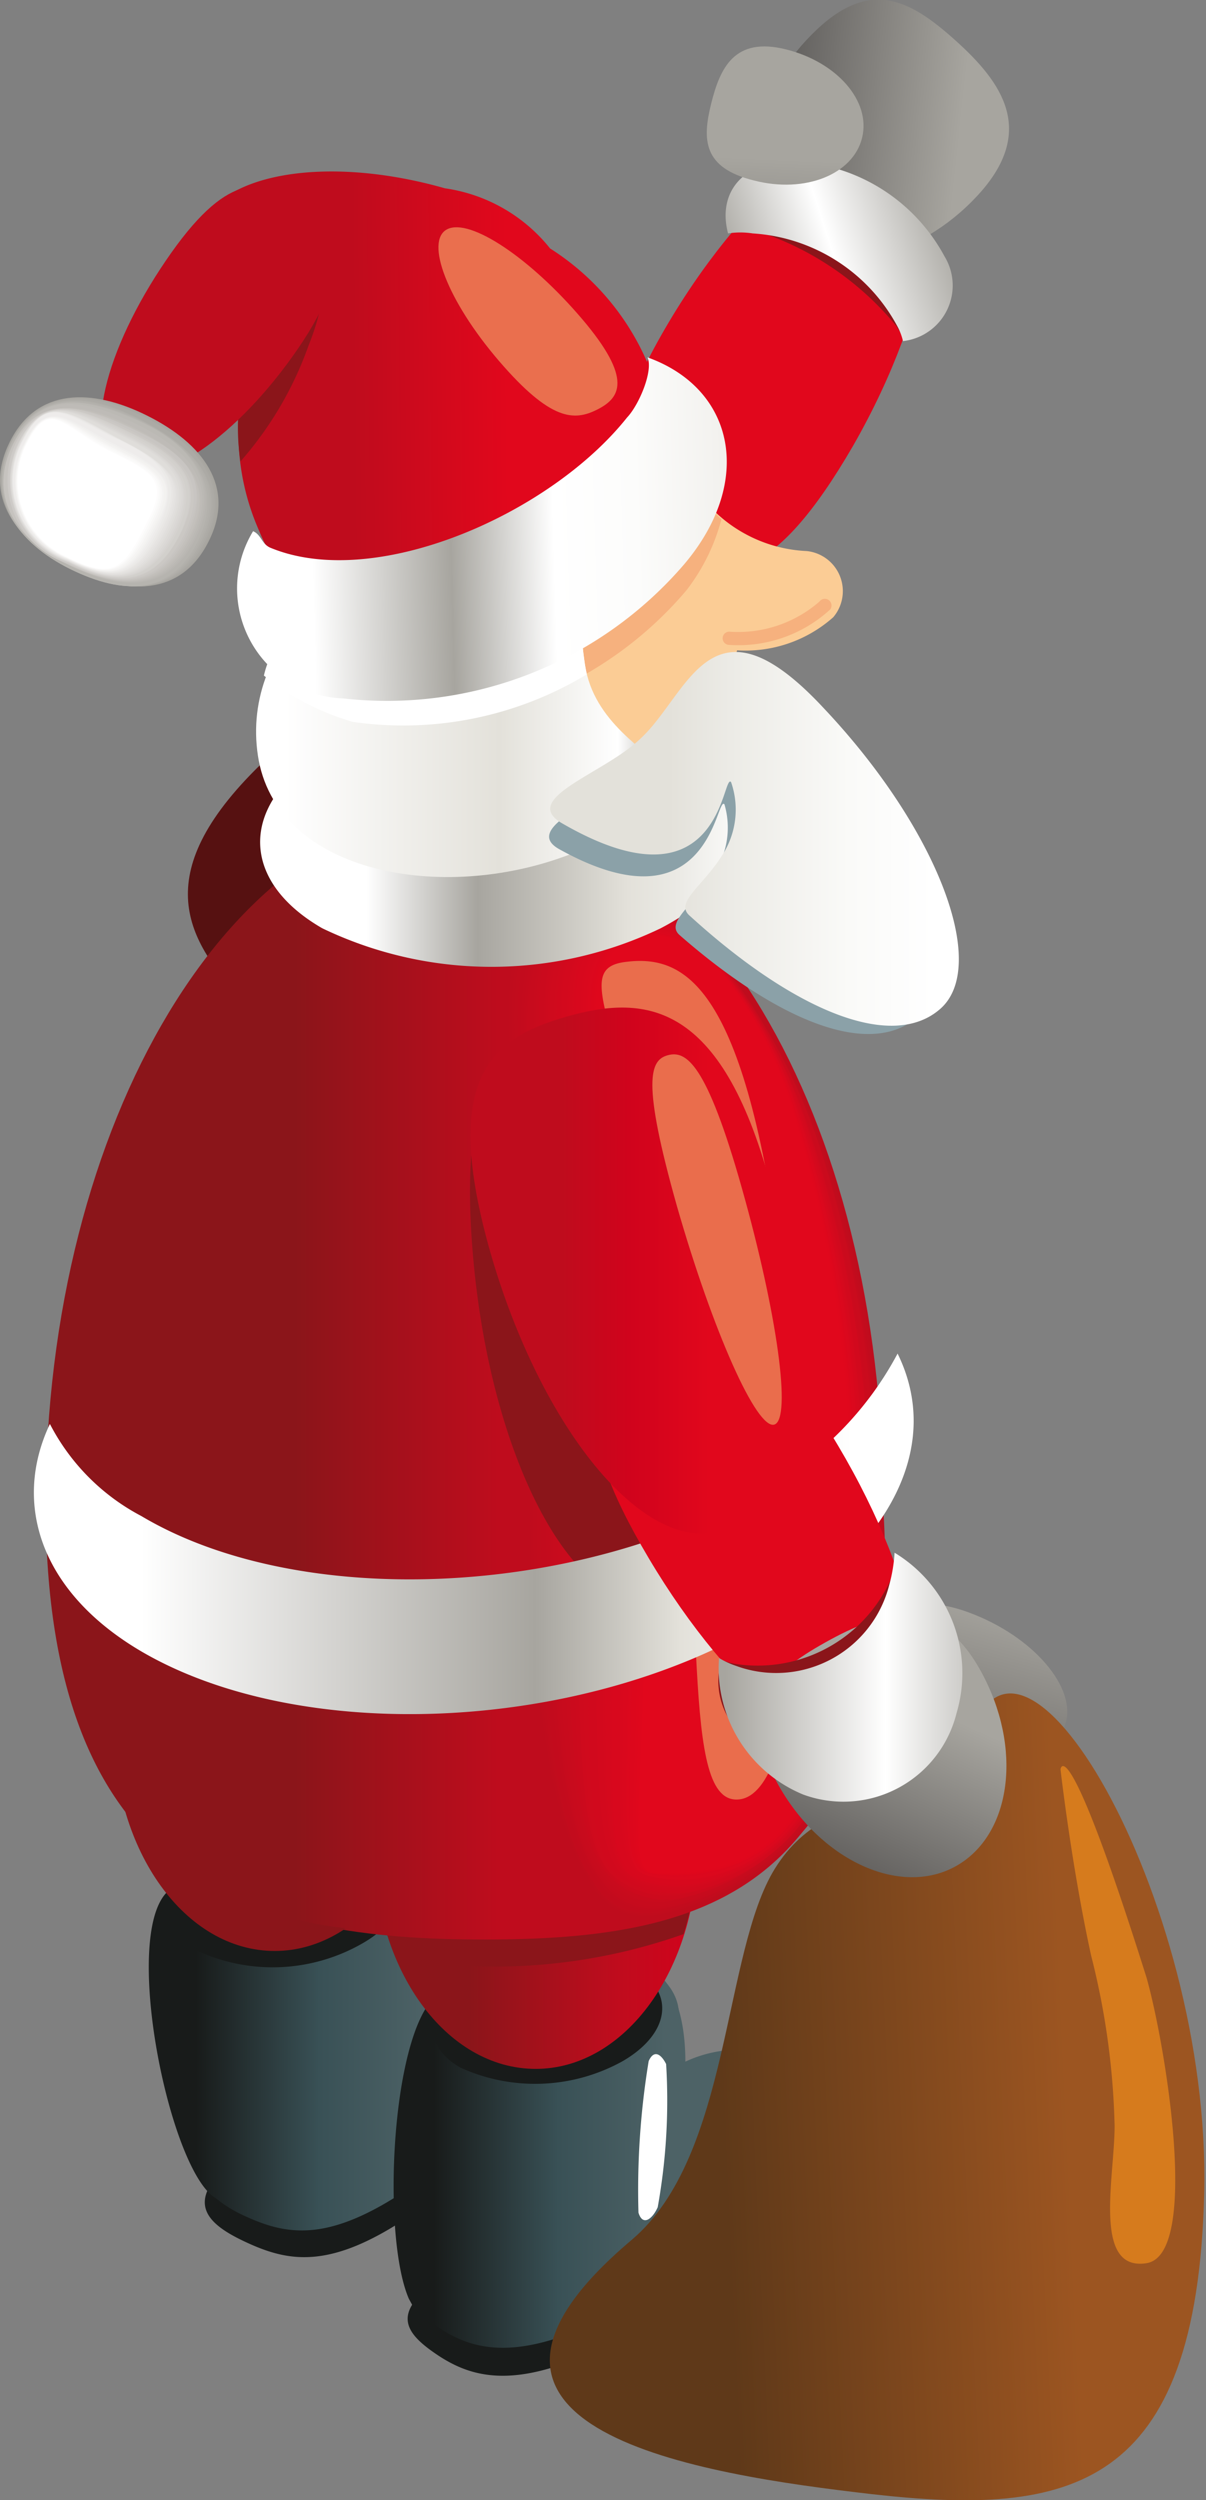<svg xmlns="http://www.w3.org/2000/svg" xmlns:xlink="http://www.w3.org/1999/xlink" viewBox="0 0 20.06 41.56"><rect x="0" y="0" width="20.06" height="41.56" fill="#808080" stroke="none"/><defs><linearGradient id="linear-gradient" x1="-228.17" y1="595.51" x2="-223.51" y2="600.16" gradientTransform="translate(213.02 609.79) rotate(141.24)" gradientUnits="userSpaceOnUse"><stop offset="0.33" stop-color="#a7a59f"/><stop offset="0.78" stop-color="#63615f"/></linearGradient><linearGradient id="Neues_Verlaufsfeld_11" x1="44.32" y1="-19.34" x2="48.77" y2="-14.89" gradientTransform="matrix(0.42, -0.42, 0.74, 0.57, 7.51, 33.5)" gradientUnits="userSpaceOnUse"><stop offset="0.01" stop-color="#a7a59f"/><stop offset="0.39" stop-color="#fff"/><stop offset="0.83" stop-color="#a7a59f"/></linearGradient><linearGradient id="Neues_Verlaufsfeld_12" x1="-331.13" y1="12.2" x2="-326.35" y2="12.2" gradientTransform="translate(333.72 21.65)" gradientUnits="userSpaceOnUse"><stop offset="0.14" stop-color="#181b1a"/><stop offset="0.57" stop-color="#395156"/><stop offset="0.94" stop-color="#4d6266"/></linearGradient><linearGradient id="Neues_Verlaufsfeld_12-2" x1="-179.19" y1="-85.88" x2="-174.37" y2="-85.88" gradientTransform="translate(185.73 121.68)" xlink:href="#Neues_Verlaufsfeld_12"/><linearGradient id="linear-gradient-2" x1="-327.09" y1="10.73" x2="-321.28" y2="10.73" gradientTransform="translate(333.1 20.65)" gradientUnits="userSpaceOnUse"><stop offset="0.31" stop-color="#8b151a"/><stop offset="0.73" stop-color="#bf0c1d"/><stop offset="0.94" stop-color="#d0031c"/></linearGradient><linearGradient id="linear-gradient-3" x1="-170.17" y1="-98.88" x2="-185.84" y2="-98.88" gradientTransform="translate(185.73 121.68)" gradientUnits="userSpaceOnUse"><stop offset="0.46" stop-color="#bf0c1d"/><stop offset="0.68" stop-color="#8b151a"/><stop offset="1" stop-color="#8b151a"/></linearGradient><linearGradient id="linear-gradient-4" x1="-543.18" y1="302.67" x2="-540.13" y2="305.72" gradientTransform="matrix(0.37, 0.83, -0.79, 0.52, 455.66, 319.11)" gradientUnits="userSpaceOnUse"><stop offset="0.16" stop-color="#a7a59f"/><stop offset="0.96" stop-color="#63615f"/></linearGradient><linearGradient id="linear-gradient-5" x1="-335.11" y1="3.85" x2="-320.73" y2="3.85" gradientTransform="translate(331.69 21.65) scale(0.99 1)" gradientUnits="userSpaceOnUse"><stop offset="0.17" stop-color="#fff"/><stop offset="0.63" stop-color="#a7a59f"/><stop offset="0.8" stop-color="#e3e1da"/><stop offset="1" stop-color="#fff"/></linearGradient><linearGradient id="linear-gradient-6" x1="-326.12" y1="-0.53" x2="-320.3" y2="-0.53" gradientTransform="translate(333.72 21.65)" gradientUnits="userSpaceOnUse"><stop offset="0.3" stop-color="#bf0c1d"/><stop offset="0.49" stop-color="#d0031c"/><stop offset="0.72" stop-color="#e1071c"/></linearGradient><linearGradient id="linear-gradient-7" x1="-329.55" y1="-7.33" x2="-321.18" y2="-7.33" gradientTransform="translate(333.72 21.65)" gradientUnits="userSpaceOnUse"><stop offset="0.23" stop-color="#fff"/><stop offset="0.45" stop-color="#a7a59f"/><stop offset="0.75" stop-color="#e3e1da"/><stop offset="0.85" stop-color="#ebeae5"/><stop offset="1" stop-color="#fff"/></linearGradient><linearGradient id="linear-gradient-8" x1="-328.97" y1="-10.02" x2="-322.61" y2="-10.02" gradientTransform="translate(333.72 21.65)" gradientUnits="userSpaceOnUse"><stop offset="0" stop-color="#fff"/><stop offset="0.56" stop-color="#e3e1da"/><stop offset="0.87" stop-color="#fff"/><stop offset="1" stop-color="#a7a59f"/></linearGradient><linearGradient id="linear-gradient-9" x1="-324.56" y1="-7.69" x2="-317.77" y2="-7.69" gradientTransform="translate(333.72 21.65)" gradientUnits="userSpaceOnUse"><stop offset="0.16" stop-color="#e3e1da"/><stop offset="0.29" stop-color="#e3e1da"/><stop offset="0.44" stop-color="#ecebe6"/><stop offset="0.73" stop-color="#fafaf8"/><stop offset="0.94" stop-color="#fff"/></linearGradient><linearGradient id="linear-gradient-10" x1="-325.77" y1="-15.15" x2="-319.47" y2="-15.15" gradientTransform="matrix(1.02, 0.01, 0.01, 1, 335.15, 23.98)" gradientUnits="userSpaceOnUse"><stop offset="0.49" stop-color="#bf0c1d"/><stop offset="0.89" stop-color="#e1071c"/></linearGradient><linearGradient id="linear-gradient-11" x1="-327.58" y1="-3.68" x2="-318.64" y2="-3.68" gradientTransform="matrix(0.96, 0.03, 0.03, 1.02, 319.31, 21.51)" gradientUnits="userSpaceOnUse"><stop offset="0.05" stop-color="#fff"/><stop offset="0.32" stop-color="#a7a59f"/><stop offset="0.52" stop-color="#fff"/><stop offset="0.68" stop-color="#fcfcfb"/><stop offset="0.84" stop-color="#f3f2ef"/><stop offset="1" stop-color="#e4e2db"/><stop offset="1" stop-color="#e3e1da"/></linearGradient><linearGradient id="linear-gradient-12" x1="276.06" y1="224.68" x2="281.24" y2="238.91" gradientTransform="matrix(-0.32, -0.95, -0.75, 0.21, 277.75, 249.21)" gradientUnits="userSpaceOnUse"><stop offset="0.26" stop-color="#9c5521"/><stop offset="0.73" stop-color="#5f3919"/></linearGradient><linearGradient id="linear-gradient-13" x1="-561.51" y1="306.44" x2="-558.45" y2="309.49" gradientTransform="matrix(0.34, 0.71, -0.56, 0.67, 377.77, 195.42)" xlink:href="#linear-gradient-4"/><linearGradient id="linear-gradient-14" x1="-506.17" y1="323.11" x2="-501.51" y2="327.77" gradientTransform="matrix(0.35, 0.94, -0.94, 0.35, 495.14, 388.15)" xlink:href="#linear-gradient"/><linearGradient id="Neues_Verlaufsfeld_11-2" x1="-162.24" y1="15.29" x2="-168.29" y2="15.29" gradientTransform="translate(179.33 12.59)" xlink:href="#Neues_Verlaufsfeld_11"/></defs><title>Asset 2</title><g id="Layer_2" data-name="Layer 2"><g id="Teil_oben" data-name="Teil oben"><path d="M14.19,7.41c-1.35,2.33-2.17,2.27-3,1.77S9.67,7.91,11,5.57s3.15-3.81,4-3.3S15.53,5.07,14.19,7.41Z" style="fill:#e1071c"/><path d="M13.41.67c1-1.08,1.7-.7,2.48,0s1.36,1.51.37,2.58S13.83,4.64,13,3.92,12.42,1.74,13.41.67Z" style="fill:url(#linear-gradient)"/><path d="M7.92,15.9c-2.29,2-3.23,1.51-4.09.5s-1.33-2.16,1-4.14,4.86-2.75,5.72-1.75S10.21,13.93,7.92,15.9Z" style="fill:#561111"/><path d="M12.24,3.78l.35.06a5,5,0,0,1,2.32,1.58l.1.16c.56.06.71-.26.33-.8A5,5,0,0,0,13,3.21C12.27,3,12,3.25,12.24,3.78Z" style="fill:#8b151a"/><path d="M12.11,3.88a1.34,1.34,0,0,1,.41,0,2.94,2.94,0,0,1,2.42,1.57,1,1,0,0,1,.08.22.93.93,0,0,0,.69-1.41,3,3,0,0,0-2.42-1.57C12.41,2.63,11.92,3.16,12.11,3.88Z" style="fill:url(#Neues_Verlaufsfeld_11)"/><path d="M13.42,9.16a2.36,2.36,0,0,1-1.86-1.05c-.21-.31-.63-1.27-.86-1.29a3.3,3.3,0,0,0-3.4-.33,4.19,4.19,0,0,0-2.24,4.76c.27,1.79,2.31,3,4.56,2.63,1.6-.25,2.11-1,2.17-2.07a2.58,2.58,0,0,0,.47-1,2.2,2.2,0,0,0,1.6-.55A.67.67,0,0,0,13.42,9.16Z" style="fill:#fbcc95"/><path d="M13.63,10a2.06,2.06,0,0,1-1.5.5.11.11,0,1,0,0,.22,2.26,2.26,0,0,0,1.68-.59.11.11,0,0,0-.18-.13Z" style="fill:#f6b17e"/><path d="M11.42,9.81A3.3,3.3,0,0,0,12,8.63a2.72,2.72,0,0,1-.46-.52c-.2-.29-.58-1.15-.82-1.27a2,2,0,0,1-.28.55C9.3,8.85,6.76,10,5,9.6a5.7,5.7,0,0,0,0,1.65,3.07,3.07,0,0,0,.14.52,3.1,3.1,0,0,0,.67.21A6.28,6.28,0,0,0,11.42,9.81Z" style="fill:#f6b17e"/><path d="M10.05,39c-1.54.77-2.27.5-2.84.1s-.79-.81.75-1.58A9.61,9.61,0,0,1,9.13,37a3.43,3.43,0,0,1,1.31-1.21c1.55-.76,2.74-.7,3.42-.22s0,1.49-1.56,2.26Z" style="fill:#181b1a"/><path d="M4.26,35.63c-1.33.89-.88,1.31-.17,1.64s1.4.46,2.72-.43a6.32,6.32,0,0,0,.84-.68,6.06,6.06,0,0,0,2.08-.8c1.33-.89,1.22-1.54.39-1.93s-2.57,0-3.9.9Z" style="fill:#181b1a"/><path d="M6.27,32.56a3.38,3.38,0,0,1-3.07.13c-.79-.46-.7-1.25.22-1.78a3.46,3.46,0,0,1,3.08-.13C7.28,31.24,7.19,32,6.27,32.56Z" style="fill:#395156"/><path d="M10.12,33a3.81,3.81,0,0,0-2.75.29,4.27,4.27,0,0,0-.87-2.51c-.79-.45-2.72.07-3.63.6s-.07,4.71.72,5.16h0a2.1,2.1,0,0,0,.47.29c.71.33,1.4.45,2.72-.44a5.6,5.6,0,0,0,.84-.67,6.5,6.5,0,0,0,2.08-.8C11.06,34,11,33.39,10.12,33Z" style="fill:url(#Neues_Verlaufsfeld_12)"/><path d="M6,32.32a3,3,0,0,1-2.69.12c-.7-.4-.61-1.1.19-1.56a3,3,0,0,1,2.69-.11C6.91,31.17,6.83,31.86,6,32.32Z" style="fill:#181b1a"/><path d="M10.54,34.48a3.46,3.46,0,0,1-3.08.13c-.79-.46-.69-1.26.22-1.78a3.43,3.43,0,0,1,3.08-.13C11.55,33.16,11.45,34,10.54,34.48Z" style="fill:#4d6266"/><path d="M13.89,34.79a2.12,2.12,0,0,0-2.49-.52c0-.78-.22-1.42-.64-1.57a5.07,5.07,0,0,0-3.43.42c-.81.47-1,4-.53,5.09l.06.11.06.07a1.48,1.48,0,0,0,.29.24c.57.41,1.3.67,2.84-.09L12.3,37.4C13.84,36.64,14.55,35.82,13.89,34.79Z" style="fill:url(#Neues_Verlaufsfeld_12-2)"/><path d="M10.94,36.69c-.09.2-.25.32-.32.09a13.18,13.18,0,0,1,.17-2.52c.09-.2.21-.11.29.05A10,10,0,0,1,10.94,36.69Z" style="fill:#fff"/><path d="M10.36,34.26a3,3,0,0,1-2.7.11c-.69-.39-.6-1.09.2-1.55a3,3,0,0,1,2.69-.11C11.24,33.11,11.15,33.8,10.36,34.26Z" style="fill:#181b1a"/><path d="M6.22,30.69c0-2,1.08-2.32,2.57-2.32s2.81.28,2.81,2.32-1.2,3.7-2.69,3.7S6.22,32.74,6.22,30.69Z" style="fill:url(#linear-gradient-2)"/><path d="M1.89,28.72c0-2,1.07-2.32,2.56-2.32s2.81.28,2.81,2.32-1.2,3.71-2.69,3.71S1.89,30.77,1.89,28.72Z" style="fill:#8b151a"/><path d="M6.44,32.15a4.87,4.87,0,0,0,.21.53c.37,0,.76,0,1.15,0a9.42,9.42,0,0,0,3.57-.53,5.09,5.09,0,0,0,.14-.56,9.25,9.25,0,0,1-3.71.58C7.34,32.2,6.88,32.18,6.44,32.15Z" style="fill:#8b151a"/><path d="M14.69,25c0,6.38-2.8,7.24-6.64,7.24S.76,31.34.76,25s3.11-11.56,7-11.56S14.69,18.57,14.69,25Z" style="fill:url(#linear-gradient-3)"/><path d="M11.41,15.27a11.24,11.24,0,0,1,2.38,4.12,17.82,17.82,0,0,1,.9,5.69,9.11,9.11,0,0,1-1,4.92,4.27,4.27,0,0,1-2.77,1.85c-.85.21-2.11-.65-2.11-7,0-3.19-.15-5.24-.25-6.64a8,8,0,0,1,0-2.69C9,14.2,10.34,14.17,11.41,15.27Z" style="fill:#bf0c1d"/><path d="M8.61,15.48c.44-1.24,1.76-1.27,2.81-.18a10.89,10.89,0,0,1,2.35,4.07,17.62,17.62,0,0,1,.91,5.71,9.15,9.15,0,0,1-1,4.93,4.25,4.25,0,0,1-2.73,1.82,1,1,0,0,1-1.13-.56c-.54-.8-1-2.62-1-6.45,0-3-.14-5-.24-6.38a2.45,2.45,0,0,1,0-.27A7.07,7.07,0,0,1,8.61,15.48Z" style="fill:#c00c1d"/><path d="M8.67,15.48c.46-1.21,1.73-1.24,2.77-.16a11,11,0,0,1,2.32,4,18.06,18.06,0,0,1,.9,5.75,9.1,9.1,0,0,1-1,4.92A4.24,4.24,0,0,1,11,31.81a1,1,0,0,1-1.14-.54c-.54-.79-1-2.58-1-6.44,0-3-.14-5-.24-6.39q0-.15,0-.27A6.85,6.85,0,0,1,8.67,15.48Z" style="fill:#c10c1d"/><path d="M8.72,15.48c.48-1.17,1.72-1.2,2.74-.13a10.68,10.68,0,0,1,2.28,4,17.92,17.92,0,0,1,.91,5.78,9.05,9.05,0,0,1-1,4.92A4.11,4.11,0,0,1,11,31.78a1,1,0,0,1-1.14-.51c-.55-.77-.93-2.53-.93-6.43,0-3-.15-5-.26-6.41a2.45,2.45,0,0,0,0-.27A6.54,6.54,0,0,1,8.72,15.48Z" style="fill:#c20c1d"/><path d="M8.77,15.48c.5-1.13,1.7-1.16,2.7-.11a10.53,10.53,0,0,1,2.25,3.92,18,18,0,0,1,.91,5.8,9.13,9.13,0,0,1-1,4.92A4.09,4.09,0,0,1,11,31.76a1,1,0,0,1-1.14-.5C9.32,30.52,9,28.78,9,24.84c0-3-.16-5-.27-6.41,0-.09,0-.18,0-.27A6.46,6.46,0,0,1,8.77,15.48Z" style="fill:#c30b1d"/><path d="M8.83,15.49c.51-1.1,1.67-1.13,2.66-.1a10.62,10.62,0,0,1,2.22,3.87,18.15,18.15,0,0,1,.91,5.83,9.17,9.17,0,0,1-1,4.93A4.07,4.07,0,0,1,11,31.74a1,1,0,0,1-1.14-.48C9.35,30.53,9,28.83,9,24.85c0-3-.17-5-.28-6.42,0-.1,0-.19,0-.28A5.9,5.9,0,0,1,8.83,15.49Z" style="fill:#c30b1d"/><path d="M8.88,15.49c.52-1.06,1.66-1.09,2.63-.07a10.41,10.41,0,0,1,2.19,3.82,18.42,18.42,0,0,1,.91,5.85,9.12,9.12,0,0,1-1,4.93,4,4,0,0,1-2.51,1.7,1.07,1.07,0,0,1-1.15-.46c-.55-.71-.87-2.39-.87-6.4,0-2.94-.18-5-.29-6.43l0-.28A5.65,5.65,0,0,1,8.88,15.49Z" style="fill:#c40b1d"/><path d="M8.94,15.49c.53-1,1.63-1.05,2.58-.05a10.3,10.3,0,0,1,2.16,3.77,18.33,18.33,0,0,1,.91,5.88,9.09,9.09,0,0,1-1,4.93,4,4,0,0,1-2.47,1.68A1.06,1.06,0,0,1,10,31.25c-.56-.68-.86-2.34-.86-6.38,0-2.94-.18-5-.3-6.45a2.45,2.45,0,0,0,0-.27A5.28,5.28,0,0,1,8.94,15.49Z" style="fill:#c50b1d"/><path d="M9,15.49c.55-1,1.61-1,2.55,0a10.11,10.11,0,0,1,2.12,3.71,18.47,18.47,0,0,1,.92,5.91,9.14,9.14,0,0,1-1,4.93,3.86,3.86,0,0,1-2.43,1.65A1.05,1.05,0,0,1,10,31.25c-.56-.67-.84-2.29-.84-6.38,0-2.92-.18-5-.31-6.45,0-.09,0-.19,0-.28A5.2,5.2,0,0,1,9,15.49Z" style="fill:#c60b1d"/><path d="M9.05,15.49c.55-.94,1.59-1,2.51,0a10.26,10.26,0,0,1,2.09,3.67,18.5,18.5,0,0,1,.92,5.93,9.18,9.18,0,0,1-1,4.94,3.84,3.84,0,0,1-2.39,1.62,1.07,1.07,0,0,1-1.15-.4C9.46,30.6,9.2,29,9.2,24.88c0-2.92-.19-5-.32-6.46,0-.1,0-.19,0-.28A4.79,4.79,0,0,1,9.05,15.49Z" style="fill:#c70b1d"/><path d="M9.1,15.49c.57-.9,1.57-.93,2.47,0a9.73,9.73,0,0,1,2.06,3.61,18.69,18.69,0,0,1,.92,6c0,2.42-.36,3.95-1,4.94a3.8,3.8,0,0,1-2.34,1.6,1.09,1.09,0,0,1-1.16-.39c-.56-.62-.8-2.19-.8-6.35,0-2.91-.21-5-.33-6.48l0-.28A4.69,4.69,0,0,1,9.1,15.49Z" style="fill:#c70b1d"/><path d="M9.16,15.49c.57-.86,1.54-.89,2.43,0a9.79,9.79,0,0,1,2,3.57,18.73,18.73,0,0,1,.92,6,9.21,9.21,0,0,1-1,4.94,3.76,3.76,0,0,1-2.3,1.58,1.1,1.1,0,0,1-1.16-.37c-.57-.6-.78-2.15-.78-6.34,0-2.91-.22-5-.34-6.49l0-.28C8.82,16.69,8.86,16,9.16,15.49Z" style="fill:#c80b1d"/><path d="M9.21,15.49c.58-.83,1.53-.85,2.4.07a9.82,9.82,0,0,1,2,3.52,18.87,18.87,0,0,1,.93,6,9.23,9.23,0,0,1-1,4.95,3.69,3.69,0,0,1-2.26,1.54,1.12,1.12,0,0,1-1.16-.34c-.57-.59-.77-2.1-.77-6.34,0-2.89-.22-5-.35-6.49,0-.1,0-.19,0-.28C8.85,16.69,8.9,15.94,9.21,15.49Z" style="fill:#c90b1d"/><path d="M9.27,15.49c.58-.79,1.5-.81,2.36.1a9.79,9.79,0,0,1,2,3.46,19,19,0,0,1,.92,6c0,2.44-.36,4-1,4.95a3.64,3.64,0,0,1-2.21,1.52,1.16,1.16,0,0,1-1.18-.33c-.56-.56-.74-2.05-.74-6.32,0-2.88-.23-5-.36-6.5,0-.1,0-.2,0-.29C8.89,16.68,8.94,15.94,9.27,15.49Z" style="fill:#ca0b1d"/><path d="M9.32,15.49c.44-.84,1.48-.77,2.32.12A9.49,9.49,0,0,1,13.57,19a19.12,19.12,0,0,1,.93,6.07c0,2.44-.36,4-1,4.94a3.53,3.53,0,0,1-2.17,1.5,1.15,1.15,0,0,1-1.17-.31c-.57-.54-.73-2-.73-6.31a63.84,63.84,0,0,0-.37-6.52l0-.28C8.91,16.67,8.91,15.86,9.32,15.49Z" style="fill:#cb0a1d"/><path d="M9.38,15.49c.44-.81,1.46-.73,2.28.15A9.46,9.46,0,0,1,13.56,19a19.23,19.23,0,0,1,.92,6.1c0,2.45-.36,4-1,4.94a3.55,3.55,0,0,1-2.13,1.48,1.18,1.18,0,0,1-1.18-.3c-.57-.52-.7-1.95-.7-6.3a63.82,63.82,0,0,0-.38-6.52l0-.29C9,16.66,9,15.85,9.38,15.49Z" style="fill:#cb0a1d"/><path d="M9.43,15.49c.44-.78,1.44-.69,2.25.17A9.37,9.37,0,0,1,13.54,19a19,19,0,0,1,.93,6.12c0,2.46-.36,4-1,4.95a3.45,3.45,0,0,1-2.08,1.44,1.2,1.2,0,0,1-1.19-.27c-.57-.5-.68-1.91-.68-6.29a62.91,62.91,0,0,0-.4-6.53c0-.1,0-.2,0-.29C9,16.66,9,15.84,9.43,15.49Z" style="fill:#cc0a1d"/><path d="M9.49,15.5c.44-.76,1.41-.66,2.2.19A9.22,9.22,0,0,1,13.52,19a19.2,19.2,0,0,1,.94,6.15c0,2.46-.36,4-1,4.95a3.41,3.41,0,0,1-2,1.42,1.24,1.24,0,0,1-1.19-.25c-.57-.48-.66-1.86-.66-6.28a57.8,57.8,0,0,0-.41-6.54l0-.29C9,16.65,9,15.82,9.49,15.5Z" style="fill:#cd0a1d"/><path d="M9.54,15.5c.45-.72,1.4-.62,2.17.21a9.14,9.14,0,0,1,1.8,3.22,19.21,19.21,0,0,1,.93,6.17c0,2.47-.35,4-1,4.95a3.33,3.33,0,0,1-2,1.4,1.24,1.24,0,0,1-1.19-.24c-.57-.45-.65-1.81-.65-6.26a61.09,61.09,0,0,0-.41-6.56l0-.29C9.06,16.64,9.06,15.81,9.54,15.5Z" style="fill:#ce0a1d"/><path d="M9.6,15.5c.44-.69,1.37-.58,2.13.24a8.8,8.8,0,0,1,1.76,3.16,19.39,19.39,0,0,1,.94,6.2c0,2.48-.36,4-1,4.95a3.29,3.29,0,0,1-2,1.38,1.28,1.28,0,0,1-1.19-.22c-.58-.44-.63-1.76-.63-6.26a61,61,0,0,0-.42-6.56l0-.29C9.1,16.63,9.1,15.8,9.6,15.5Z" style="fill:#cf0a1d"/><path d="M9.65,15.5c.45-.66,1.35-.54,2.09.26a8.85,8.85,0,0,1,1.74,3.11,19.54,19.54,0,0,1,.94,6.23c0,2.49-.36,4-1,5a3.32,3.32,0,0,1-1.91,1.35,1.34,1.34,0,0,1-1.2-.2c-.58-.42-.61-1.72-.61-6.25a58,58,0,0,0-.44-6.57c0-.1,0-.2,0-.3C9.14,16.62,9.14,15.78,9.65,15.5Z" style="fill:#cf0a1d"/><path d="M9.71,15.5c.44-.63,1.33-.51,2,.28a8.77,8.77,0,0,1,1.7,3.07,19.58,19.58,0,0,1,.94,6.25c0,2.5-.35,4-1,5a3.18,3.18,0,0,1-1.87,1.32,1.3,1.3,0,0,1-1.2-.18c-.58-.39-.59-1.67-.59-6.23a58.29,58.29,0,0,0-.45-6.59l0-.29C9.17,16.62,9.18,15.77,9.71,15.5Z" style="fill:#d00a1d"/><path d="M9.76,15.5c.45-.59,1.31-.47,2,.31a8.68,8.68,0,0,1,1.67,3,19.73,19.73,0,0,1,.94,6.28c0,2.51-.35,4-1,5a3.14,3.14,0,0,1-1.83,1.3,1.35,1.35,0,0,1-1.2-.16c-.58-.38-.57-1.62-.57-6.22a58.44,58.44,0,0,0-.46-6.6l0-.29C9.2,16.61,9.21,15.76,9.76,15.5Z" style="fill:#d1091d"/><path d="M9.82,15.5c.44-.56,1.28-.43,2,.33a8.44,8.44,0,0,1,1.64,3,19.79,19.79,0,0,1,1,6.3c0,2.52-.36,4-1,5a3.13,3.13,0,0,1-1.78,1.27,1.47,1.47,0,0,1-1.21-.14c-.59-.36-.55-1.58-.55-6.22a58.2,58.2,0,0,0-.47-6.6l0-.3C9.23,16.6,9.25,15.75,9.82,15.5Z" style="fill:#d2091d"/><path d="M9.87,15.5c.45-.53,1.27-.39,1.94.36a8.42,8.42,0,0,1,1.61,2.91,19.92,19.92,0,0,1,.94,6.33c0,2.52-.35,4-.95,5a3.05,3.05,0,0,1-1.74,1.25,1.5,1.5,0,0,1-1.21-.13c-.59-.33-.54-1.52-.54-6.2a56.49,56.49,0,0,0-.47-6.61,1.69,1.69,0,0,1,0-.3C9.27,16.59,9.29,15.73,9.87,15.5Z" style="fill:#d3091d"/><path d="M9.93,15.5c.45-.5,1.24-.35,1.9.38a8.41,8.41,0,0,1,1.57,2.86,20.1,20.1,0,0,1,.95,6.36c0,2.53-.35,4-.95,5a3,3,0,0,1-1.7,1.22,1.49,1.49,0,0,1-1.21-.1C9.9,30.87,10,29.71,10,25a56.31,56.31,0,0,0-.49-6.63l0-.3C9.3,16.59,9.33,15.72,9.93,15.5Z" style="fill:#d3091d"/><path d="M10,15.5c.45-.47,1.22-.31,1.86.41a8.19,8.19,0,0,1,1.55,2.81,20.17,20.17,0,0,1,.94,6.39c0,2.53-.35,4.05-.94,5a2.9,2.9,0,0,1-1.66,1.2,1.56,1.56,0,0,1-1.21-.08c-.59-.3-.5-1.43-.5-6.18a56.51,56.51,0,0,0-.5-6.64l0-.3C9.35,16.58,9.37,15.71,10,15.5Z" style="fill:#d4091d"/><path d="M10,15.5c.45-.43,1.2-.27,1.82.43a8.08,8.08,0,0,1,1.51,2.76,20.31,20.31,0,0,1,1,6.42c0,2.54-.35,4.06-.94,5a2.9,2.9,0,0,1-1.61,1.17,1.63,1.63,0,0,1-1.22-.07c-.59-.27-.48-1.38-.48-6.17a54.41,54.41,0,0,0-.51-6.64q0-.16,0-.3C9.38,16.57,9.41,15.7,10,15.5Z" style="fill:#d5091d"/><path d="M10.09,15.51c.45-.41,1.18-.24,1.79.44a8.19,8.19,0,0,1,1.48,2.72,20.39,20.39,0,0,1,1,6.44c0,2.55-.35,4.07-.94,5a2.91,2.91,0,0,1-1.57,1.15,1.72,1.72,0,0,1-1.22-.05c-.6-.26-.46-1.34-.46-6.16a54.44,54.44,0,0,0-.52-6.65c0-.11,0-.21,0-.31C9.42,16.56,9.44,15.68,10.09,15.51Z" style="fill:#d6091d"/><path d="M10.15,15.51c.45-.38,1.15-.2,1.75.47a8,8,0,0,1,1.44,2.66,20.55,20.55,0,0,1,.95,6.47c0,2.56-.34,4.07-.93,5a2.83,2.83,0,0,1-1.53,1.13,1.77,1.77,0,0,1-1.22,0c-.6-.24-.44-1.29-.44-6.15a54.71,54.71,0,0,0-.54-6.67l0-.3C9.45,16.55,9.48,15.67,10.15,15.51Z" style="fill:#d7081d"/><path d="M10.2,15.51c.45-.35,1.14-.16,1.71.49a7.72,7.72,0,0,1,1.41,2.61,20.39,20.39,0,0,1,1,6.5c0,2.57-.35,4.08-.94,5a2.63,2.63,0,0,1-1.47,1.1,1.82,1.82,0,0,1-1.24,0C10,31,10.21,29.93,10.21,25a54.91,54.91,0,0,0-.54-6.68l0-.31C9.49,16.55,9.52,15.66,10.2,15.51Z" style="fill:#d8081d"/><path d="M10.26,15.51c.45-.32,1.11-.12,1.67.52a7.68,7.68,0,0,1,1.38,2.56,20.72,20.72,0,0,1,1,6.52c0,2.57-.35,4.09-.93,5a2.64,2.64,0,0,1-1.44,1.07,1.94,1.94,0,0,1-1.24,0c-.59-.2-.4-1.19-.4-6.13a55.14,55.14,0,0,0-.55-6.68l0-.31C9.52,16.54,9.56,15.64,10.26,15.51Z" style="fill:#d8081d"/><path d="M10.31,15.51c.45-.28,1.09-.08,1.64.54a7.76,7.76,0,0,1,1.34,2.51,20.63,20.63,0,0,1,1,6.55c0,2.58-.34,4.1-.93,5a2.54,2.54,0,0,1-1.39,1.05,2,2,0,0,1-1.24,0c-.59-.17-.38-1.14-.38-6.11a53.6,53.6,0,0,0-.56-6.7c0-.1,0-.2,0-.3C9.56,16.53,9.6,15.63,10.31,15.51Z" style="fill:#d9081d"/><path d="M10.37,15.51c.45-.25,1.06,0,1.59.57a7.46,7.46,0,0,1,1.32,2.46,20.92,20.92,0,0,1,1,6.57c0,2.59-.34,4.1-.93,5a2.51,2.51,0,0,1-1.35,1,2.08,2.08,0,0,1-1.24,0c-.6-.15-.36-1.09-.36-6.1a51.57,51.57,0,0,0-.58-6.71l0-.31C9.59,16.52,9.64,15.62,10.37,15.51Z" style="fill:#da081d"/><path d="M10.42,15.51A1.49,1.49,0,0,1,12,16.1a7.25,7.25,0,0,1,1.28,2.41,20.83,20.83,0,0,1,1,6.6c0,2.6-.34,4.11-.92,5a2.45,2.45,0,0,1-1.3,1,2.19,2.19,0,0,1-1.25.07c-.6-.14-.34-1.05-.34-6.09a51.83,51.83,0,0,0-.59-6.72l0-.31C9.63,16.52,9.7,15.72,10.42,15.51Z" style="fill:#db081d"/><path d="M10.48,15.51a1.52,1.52,0,0,1,1.52.61,7.54,7.54,0,0,1,1.25,2.36,21.27,21.27,0,0,1,1,6.63c0,2.61-.34,4.12-.92,5a2.33,2.33,0,0,1-1.26,1,2.28,2.28,0,0,1-1.25.08c-.6-.11-.33-1-.33-6.08a52,52,0,0,0-.59-6.72c0-.11,0-.21,0-.32C9.66,16.51,9.73,15.7,10.48,15.51Z" style="fill:#dc081d"/><path d="M10.53,15.51a1.53,1.53,0,0,1,1.48.64,7.12,7.12,0,0,1,1.22,2.31,21,21,0,0,1,1,6.65c0,2.62-.34,4.13-.92,5a2.29,2.29,0,0,1-1.22.95,2.48,2.48,0,0,1-1.25.1c-.6-.1-.31-.95-.31-6.07a52.62,52.62,0,0,0-.6-6.74c0-.1,0-.21,0-.31C9.7,16.5,9.77,15.68,10.53,15.51Z" style="fill:#dc071d"/><path d="M10.59,15.51a1.57,1.57,0,0,1,1.44.66,7.11,7.11,0,0,1,1.19,2.26,21.47,21.47,0,0,1,1,6.68c0,2.63-.33,4.13-.91,5A2.32,2.32,0,0,1,12.1,31a2.76,2.76,0,0,1-1.26.12c-.6-.08-.29-.91-.29-6.06a50.58,50.58,0,0,0-.62-6.75l0-.31C9.73,16.49,9.8,15.65,10.59,15.51Z" style="fill:#dd071c"/><path d="M10.64,15.51a1.64,1.64,0,0,1,1.41.69,7,7,0,0,1,1.15,2.21,21.26,21.26,0,0,1,1,6.71c0,2.62-.34,4.13-.91,5a2.31,2.31,0,0,1-1.13.9,2.76,2.76,0,0,1-1.26.13c-.61-.05-.27-.85-.27-6A50.87,50.87,0,0,0,10,18.34l0-.32C9.76,16.48,9.84,15.62,10.64,15.51Z" style="fill:#de071c"/><path d="M10.7,15.51a1.67,1.67,0,0,1,1.36.71,7,7,0,0,1,1.13,2.16,21.42,21.42,0,0,1,1,6.74c0,2.63-.34,4.14-.91,5a2.2,2.2,0,0,1-1.09.87,2.9,2.9,0,0,1-1.26.16c-.61,0-.25-.81-.25-6A51.33,51.33,0,0,0,10,18.33c0-.1,0-.21,0-.31C9.8,16.48,9.87,15.59,10.7,15.51Z" style="fill:#df071c"/><path d="M10.75,15.52a1.67,1.67,0,0,1,1.33.73,7.06,7.06,0,0,1,1.09,2.1,21.58,21.58,0,0,1,1,6.77c0,2.64-.33,4.15-.9,5a2.09,2.09,0,0,1-1,.85,3.29,3.29,0,0,1-1.27.18c-.61,0-.23-.76-.23-6a51.47,51.47,0,0,0-.65-6.78c0-.11,0-.21,0-.32C9.84,16.47,9.91,15.55,10.75,15.52Z" style="fill:#e0071c"/><path d="M14.13,25.12c0,2.65-.33,4.15-.9,5a2.12,2.12,0,0,1-1,.83,3.46,3.46,0,0,1-1.27.19c-.61,0-.22-.71-.22-6a52,52,0,0,0-.65-6.79c-.22-1.74-.2-2.81.72-2.81a1.72,1.72,0,0,1,1.29.75,6.8,6.8,0,0,1,1.05,2.06A21.35,21.35,0,0,1,14.13,25.12Z" style="fill:#e1071c"/><path d="M10.81,23.33,7.72,22.8Z" style="fill:none"/><path d="M7.37,24.24l.35-1.44Z" style="fill:none"/><path d="M2.09,30.11a4.75,4.75,0,0,0,.37.89,5.17,5.17,0,0,0,2.47,1.39,2.27,2.27,0,0,0,.82-.34A5.42,5.42,0,0,1,2.09,30.11Z" style="fill:#8b151a"/><path d="M7.37,24.24l.35-1.44Z" style="fill:none"/><path d="M7.37,24.24l.35-1.44Z" style="fill:none"/><path d="M15.31,28.92c-1.07-.46-1-.94-.79-1.51s.62-1,1.69-.57,1.74,1.3,1.49,1.87S16.38,29.38,15.31,28.92Z" style="fill:url(#linear-gradient-4)"/><path d="M13,21.1c-.61-4.72-1.6-5.24-2.6-5.11s.15,1.2.77,5.92.12,8.12,1.13,8S13.59,25.83,13,21.1Z" style="fill:#ea6d4c"/><path d="M7.87,20.9c-.29-3.31.65-3.84,2-4s2.57.23,2.86,3.54-.57,6.08-1.9,6.2S8.16,24.21,7.87,20.9Z" style="fill:#8b151a"/><path d="M12.67,24.77c-3.06,1.78-7.68,2-10.32.43A3.59,3.59,0,0,1,.83,23.67C.2,25,.68,26.47,2.35,27.45,5,29,9.61,28.8,12.67,27c2.19-1.28,3-3,2.26-4.5A5.53,5.53,0,0,1,12.67,24.77Z" style="fill:url(#linear-gradient-5)"/><path d="M10.79,25.9c-1.38-2.32-.93-3-.06-3.52s1.83-.67,3.21,1.65,1.78,4.61.91,5.13S12.16,28.21,10.79,25.9Z" style="fill:#e1071c"/><path d="M8.16,20.83c-.83-2.91,0-3.57,1.26-3.93s2.52-.29,3.35,2.62.46,5.57-.81,5.93S9,23.74,8.16,20.83Z" style="fill:url(#linear-gradient-6)"/><path d="M11.26,20.05c-.59-2.09-.45-2.43-.15-2.51s.64.12,1.23,2.21.83,3.84.54,3.93S11.86,22.14,11.26,20.05Z" style="fill:#ea6d4c"/><path d="M11.67,12.57A3.59,3.59,0,0,1,11,13,6.5,6.5,0,0,1,5.4,13,3.27,3.27,0,0,1,5,12.77c-1,.84-.89,1.94.36,2.66a6.5,6.5,0,0,0,5.63,0C12.51,14.64,12.74,13.43,11.67,12.57Z" style="fill:url(#linear-gradient-7)"/><path d="M9.35,14.25c3.91-1.38.67-1.28.38-3.2S10.17,8.43,8,8.76s-4,1.88-3.71,3.8S7.25,15,9.35,14.25Z" style="fill:url(#linear-gradient-8)"/><path d="M13.61,12.1c1.75,1.87,2.5,4,1.69,4.77s-2.4.07-4-1.33c-.23-.21.23-.49.56-1a1.37,1.37,0,0,0,.19-1.17c-.14-.17-.23,2.14-2.74.75-.66-.36.7-.81,1.3-1.38C11.45,12,11.86,10.22,13.61,12.1Z" style="fill:#8ba1a8"/><path d="M13.7,11.77c1.89,2,2.76,4.28,1.94,5s-2.47,0-4.17-1.55c-.25-.22.22-.49.54-1A1.39,1.39,0,0,0,12.16,13c-.15-.17-.15,2.23-2.82.68-.69-.41.7-.82,1.3-1.39C11.46,11.55,11.81,9.74,13.7,11.77Z" style="fill:url(#linear-gradient-9)"/><path d="M10.79,6.08A4.22,4.22,0,0,0,9.15,4.13a2.73,2.73,0,0,0-1.75-1c-2-.57-3.82-.24-4.1.73-.15.55.23,1.19,1,1.74a4,4,0,0,0,0,3.2c.82,2,2.55,1.6,4.36.85S11.61,8.08,10.79,6.08Z" style="fill:url(#linear-gradient-10)"/><path d="M5.22,4.32A3.71,3.71,0,0,0,4,7.67,5.9,5.9,0,0,0,5.13,5.75C5.43,5,5.41,4.57,5.22,4.32Z" style="fill:#8b151a"/><path d="M2.76,4.33c1-1.47,1.58-1.37,2.2-1s1,1,0,2.46S2.65,8.18,2,7.76,1.75,5.81,2.76,4.33Z" style="fill:#bf0c1d"/><path d="M8.3,6c.86,1,1.25,1,1.63.81s.61-.5-.25-1.51S7.82,3.62,7.44,3.81,7.44,5,8.3,6Z" style="fill:#ea6f4e"/><path d="M3.47,9c-.46.92-1.37.9-2.29.44S-.29,8.26.16,7.35s1.37-.9,2.29-.44S3.93,8.09,3.47,9Z" style="fill:#a7a59f"/><path d="M3.44,9c-.45.91-1.35.9-2.26.45S-.28,8.26.17,7.35s1.35-.88,2.26-.42S3.89,8.08,3.44,9Z" style="fill:#a9a7a2"/><path d="M3.41,9c-.45.9-1.32.89-2.23.44S-.27,8.26.18,7.35s1.33-.86,2.23-.41S3.86,8.08,3.41,9Z" style="fill:#acaaa5"/><path d="M3.38,9c-.45.9-1.3.9-2.2.45S-.26,8.25.19,7.35,1.5,6.51,2.39,7,3.83,8.08,3.38,9Z" style="fill:#aeaca7"/><path d="M3.35,9c-.44.89-1.28.9-2.17.45S-.25,8.25.2,7.35,1.48,6.53,2.38,7,3.8,8.07,3.35,9Z" style="fill:#b1afaa"/><path d="M3.32,9c-.44.89-1.25.9-2.15.46S-.24,8.24.2,7.35,1.47,6.55,2.36,7,3.77,8.07,3.32,9Z" style="fill:#b3b1ac"/><path d="M3.29,9c-.44.89-1.23.9-2.12.46s-1.4-1.17-1-2.06S1.46,6.57,2.34,7,3.73,8.07,3.29,9Z" style="fill:#b6b4af"/><path d="M3.26,8.94c-.44.89-1.21.91-2.09.47S-.22,8.23.22,7.35,1.44,6.59,2.32,7,3.7,8.06,3.26,8.94Z" style="fill:#b9b6b2"/><path d="M3.23,8.94c-.43.87-1.18.9-2.06.46S-.21,8.23.23,7.35,1.43,6.61,2.31,7,3.67,8.06,3.23,8.94Z" style="fill:#bbb9b4"/><path d="M3.2,8.93c-.43.87-1.16.9-2,.47S-.2,8.22.24,7.35s1.18-.72,2.05-.29S3.64,8.05,3.2,8.93Z" style="fill:#bebbb7"/><path d="M3.17,8.92c-.43.87-1.14.9-2,.47s-1.36-1.17-.92-2,1.15-.7,2-.27S3.61,8.05,3.17,8.92Z" style="fill:#c1beb9"/><path d="M3.15,8.91c-.44.86-1.12.91-2,.48s-1.33-1.18-.9-2,1.13-.68,2-.25S3.58,8.05,3.15,8.91Z" style="fill:#c3c0bc"/><path d="M3.12,8.9c-.43.86-1.1.91-2,.48s-1.32-1.17-.9-2,1.12-.67,2-.24S3.54,8,3.12,8.9Z" style="fill:#c6c3bf"/><path d="M3.09,8.89c-.43.86-1.08.91-1.93.49a1.47,1.47,0,0,1-.89-2c.43-.85,1.1-.65,2-.22S3.51,8,3.09,8.89Z" style="fill:#c8c5c2"/><path d="M3.06,8.89c-.43.85-1.05.9-1.9.48a1.46,1.46,0,0,1-.88-2c.43-.85,1.07-.63,1.92-.2S3.48,8,3.06,8.89Z" style="fill:#cbc8c4"/><path d="M3,8.88c-.42.84-1,.91-1.87.49a1.46,1.46,0,0,1-.87-2c.42-.84,1.05-.61,1.89-.19S3.45,8,3,8.88Z" style="fill:#cdcac7"/><path d="M3,8.87c-.42.84-1,.91-1.85.49a1.45,1.45,0,0,1-.85-2c.42-.84,1-.59,1.87-.17S3.42,8,3,8.87Z" style="fill:#d0cdca"/><path d="M3,8.86c-.42.84-1,.91-1.82.5a1.45,1.45,0,0,1-.84-2c.41-.84,1-.57,1.84-.15S3.38,8,3,8.86Z" style="fill:#d2d0cc"/><path d="M2.94,8.85c-.42.83-1,.91-1.79.5a1.43,1.43,0,0,1-.83-2c.41-.83,1-.55,1.81-.14S3.35,8,2.94,8.85Z" style="fill:#d5d2cf"/><path d="M2.91,8.84c-.41.83-.94.92-1.76.51a1.44,1.44,0,0,1-.83-2c.42-.83,1-.53,1.79-.12S3.32,8,2.91,8.84Z" style="fill:#d7d5d2"/><path d="M2.88,8.84c-.41.82-.91.91-1.73.5a1.43,1.43,0,0,1-.82-2c.41-.82.94-.51,1.76-.1S3.29,8,2.88,8.84Z" style="fill:#dad7d5"/><path d="M2.85,8.83c-.41.82-.89.91-1.71.5a1.42,1.42,0,0,1-.8-2c.41-.82.92-.49,1.74-.08S3.26,8,2.85,8.83Z" style="fill:#dcdad7"/><path d="M2.82,8.82c-.41.81-.86.92-1.68.51a1.43,1.43,0,0,1-.79-2c.41-.81.9-.47,1.71-.07S3.22,8,2.82,8.82Z" style="fill:#dfddda"/><path d="M2.79,8.81c-.4.81-.84.92-1.65.52a1.42,1.42,0,0,1-.78-2c.4-.81.87-.45,1.68,0S3.19,8,2.79,8.81Z" style="fill:#e1dfdd"/><path d="M2.76,8.8c-.4.81-.82.92-1.62.52a1.41,1.41,0,0,1-.77-2c.4-.8.85-.43,1.65,0S3.16,8,2.76,8.8Z" style="fill:#e4e2e0"/><path d="M2.73,8.8c-.4.79-.79.91-1.59.51a1.4,1.4,0,0,1-.76-2c.4-.8.83-.41,1.63,0S3.13,8,2.73,8.8Z" style="fill:#e6e4e2"/><path d="M2.7,8.79c-.4.79-.77.91-1.57.52a1.41,1.41,0,0,1-.75-2c.4-.79.82-.4,1.61,0S3.1,8,2.7,8.79Z" style="fill:#e9e7e5"/><path d="M2.67,8.78c-.39.79-.75.92-1.54.52a1.4,1.4,0,0,1-.74-2c.4-.79.79-.38,1.58,0S3.07,8,2.67,8.78Z" style="fill:#ebeae8"/><path d="M2.64,8.77c-.39.78-.72.92-1.51.53a1.4,1.4,0,0,1-.73-2c.39-.78.77-.36,1.55,0S3,8,2.64,8.77Z" style="fill:#eeeceb"/><path d="M2.61,8.76c-.39.78-.7.92-1.48.53A1.39,1.39,0,0,1,.41,7.35c.39-.78.75-.34,1.53.05S3,8,2.61,8.76Z" style="fill:#f0efee"/><path d="M2.58,8.75c-.38.78-.68.93-1.45.54A1.38,1.38,0,0,1,.42,7.35c.39-.77.72-.32,1.5.07S3,8,2.58,8.75Z" style="fill:#f3f2f0"/><path d="M2.55,8.75c-.38.77-.65.92-1.42.53a1.37,1.37,0,0,1-.7-1.93c.38-.77.7-.3,1.47.09S2.94,8,2.55,8.75Z" style="fill:#f5f4f3"/><path d="M2.52,8.74c-.38.76-.63.92-1.4.54A1.38,1.38,0,0,1,.44,7.35c.38-.77.68-.28,1.44.1S2.91,8,2.52,8.74Z" style="fill:#f8f7f6"/><path d="M2.49,8.73c-.38.76-.61.92-1.37.54A1.38,1.38,0,0,1,.44,7.35c.39-.76.66-.26,1.43.12S2.87,8,2.49,8.73Z" style="fill:#fafaf9"/><path d="M2.46,8.72c-.37.76-.58.93-1.34.55A1.38,1.38,0,0,1,.45,7.35c.38-.76.64-.24,1.4.14S2.84,8,2.46,8.72Z" style="fill:#fdfcfc"/><path d="M2.43,8.71c-.37.76-.56.93-1.31.55A1.37,1.37,0,0,1,.46,7.35c.38-.75.62-.22,1.37.15S2.81,8,2.43,8.71Z" style="fill:#fff"/><path d="M9.73,11.05c-.18-1.21,0-2.19-.32-2.67A4.34,4.34,0,0,1,5.89,9.47c-.36.52-1.3.86-1.5,1.76A4.21,4.21,0,0,0,5.87,12a5.91,5.91,0,0,0,3.89-.79Z" style="fill:#fff"/><path d="M10.77,5.94c.1.22-.14.79-.34,1C9.15,8.55,6.25,9.82,4.51,9.11c-.16-.06-.16-.22-.3-.28a1.83,1.83,0,0,0,1.5,2.78,6.52,6.52,0,0,0,5.67-2.23C12.55,8,12.22,6.46,10.77,5.94Z" style="fill:url(#linear-gradient-11)"/><path d="M12.89,31.06c-.87,1.4-.73,4.77-2.38,6.17-3.76,3.17,1.14,3.9,4,4.23,3.29.37,5.4-.06,5.52-5S16.87,26,16.11,29C15.78,30.24,13.88,29.46,12.89,31.06Z" style="fill:url(#linear-gradient-12)"/><path d="M18.15,32.51a12.55,12.55,0,0,1,.39,2.83c0,.85-.37,2.42.53,2.28s.31-3.66,0-4.75c-1.33-4.22-1.43-3.46-1.43-3.46S17.82,31,18.15,32.51Z" style="fill:#d67b1d"/><path d="M17.44,35.35l-.71-.49Z" style="fill:none"/><path d="M12.54,3c-.85-.21-.86-.68-.71-1.28S12.22.61,13.07.82s1.42.86,1.27,1.47S13.39,3.22,12.54,3Z" style="fill:url(#linear-gradient-13)"/><path d="M12.93,29.64c-.71-1.28-.13-1.82.8-2.34s1.87-.81,2.58.47.52,2.73-.41,3.25S13.63,30.92,12.93,29.64Z" style="fill:url(#linear-gradient-14)"/><path d="M14.9,26a1.51,1.51,0,0,1-.16.41,2.43,2.43,0,0,1-2.5,1.25,1,1,0,0,1-.24-.07,1.22,1.22,0,0,0,1,1.56,2.45,2.45,0,0,0,2.5-1.26A1.26,1.26,0,0,0,14.9,26Z" style="fill:#8b151a"/><path d="M14.88,25.81a2.54,2.54,0,0,1-.09.54,1.94,1.94,0,0,1-2.55,1.34,1.43,1.43,0,0,1-.28-.13,2.27,2.27,0,0,0,1.4,2.27,1.94,1.94,0,0,0,2.55-1.35A2.34,2.34,0,0,0,14.88,25.81Z" style="fill:url(#Neues_Verlaufsfeld_11-2)"/></g></g></svg>